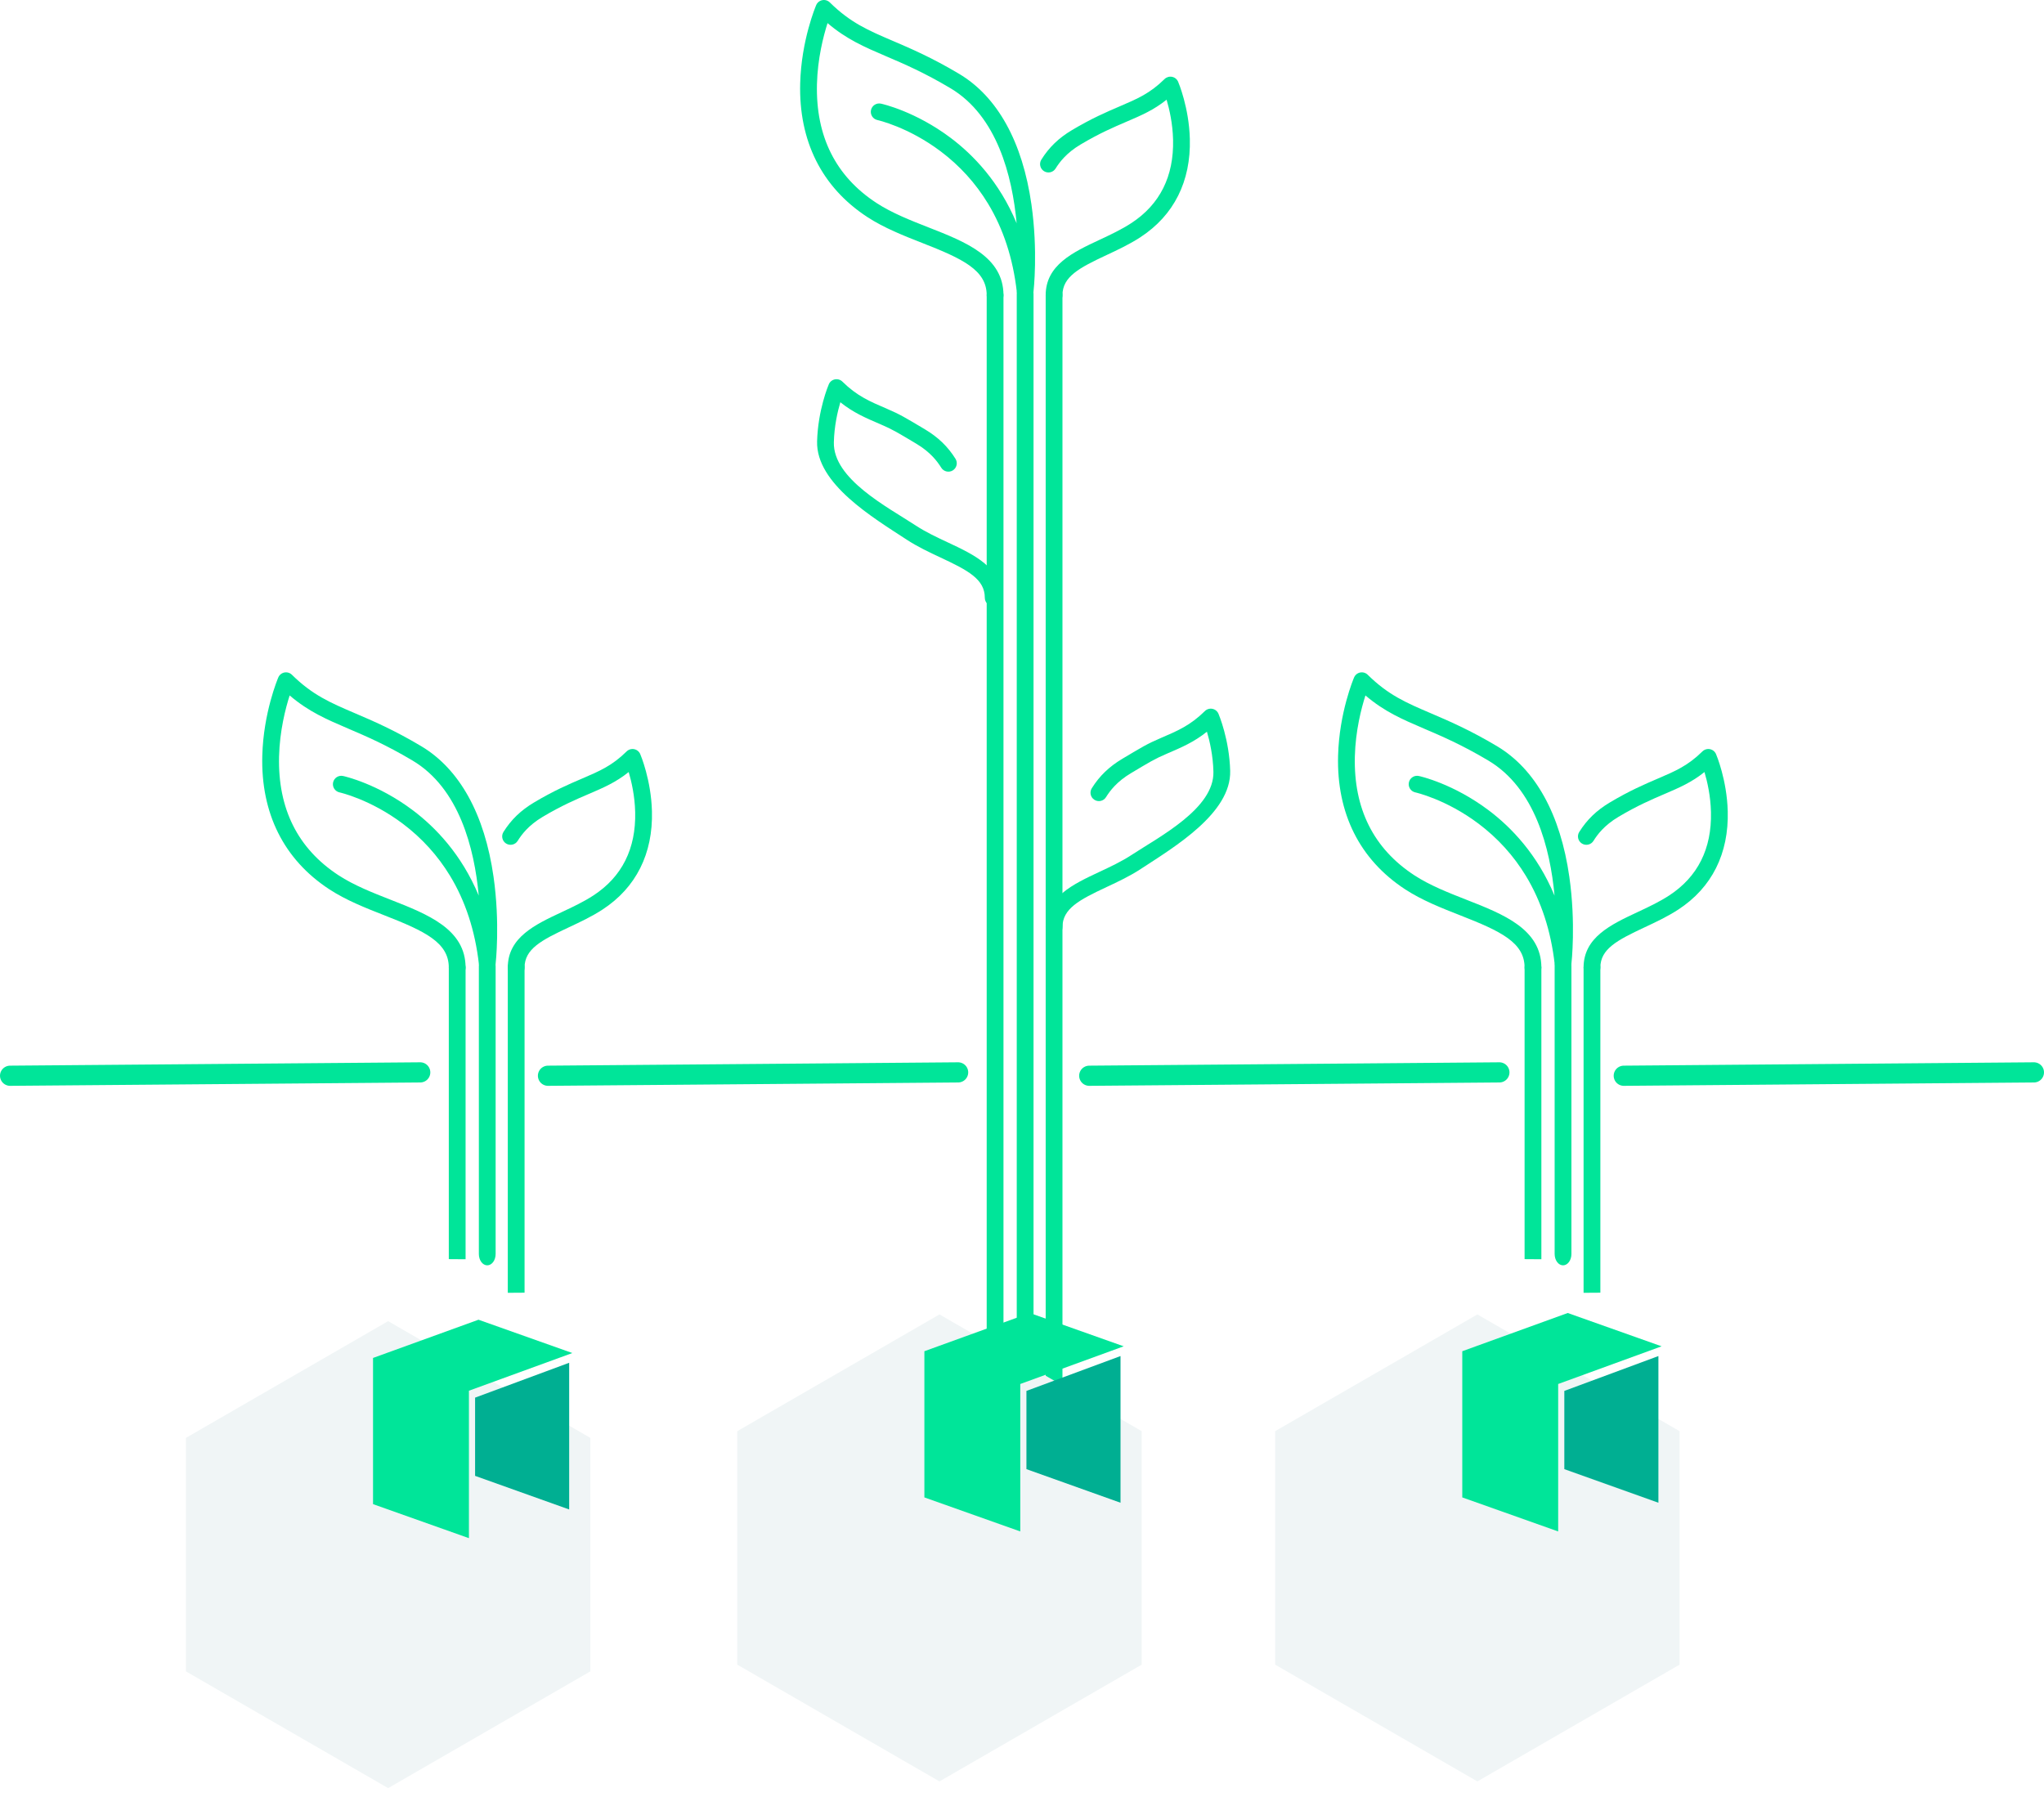 <svg width="304" height="270" viewBox="0 0 304 270" fill="none" xmlns="http://www.w3.org/2000/svg">
<path fill-rule="evenodd" clip-rule="evenodd" d="M227.997 145.156C227.308 145.156 226.749 144.598 226.749 143.908C226.749 140.166 223.148 138.484 217.218 136.159C214.401 135.054 211.489 133.912 208.966 132.26C202.222 127.843 198.779 120.968 199.011 112.377C199.183 105.994 201.301 100.968 201.391 100.758C201.553 100.378 201.892 100.103 202.297 100.024C202.702 99.944 203.121 100.069 203.415 100.359C206.482 103.381 209.119 104.51 212.769 106.072C215.49 107.237 218.574 108.557 222.64 110.978C228.358 114.383 232.08 121.107 233.406 130.423C234.388 137.327 233.735 143.166 233.707 143.411C233.634 144.041 233.101 144.516 232.467 144.516H232.465C231.831 144.515 231.298 144.038 231.227 143.408C230.669 138.461 229.227 134.041 226.939 130.27C225.116 127.265 222.752 124.657 219.913 122.518C215.078 118.877 210.542 117.865 210.497 117.855C209.823 117.709 209.395 117.045 209.541 116.371C209.687 115.698 210.352 115.27 211.025 115.416C211.232 115.46 216.147 116.557 221.415 120.525C224.742 123.03 228.64 127.053 231.203 133.211C230.554 126.165 228.292 117.249 221.363 113.123C217.439 110.786 214.436 109.501 211.787 108.367C208.561 106.986 205.918 105.855 203.079 103.437C202.466 105.354 201.597 108.706 201.504 112.518C201.316 120.272 204.286 126.212 210.333 130.172C212.64 131.683 215.43 132.777 218.129 133.835C223.594 135.978 229.245 138.194 229.245 143.908C229.245 144.598 228.686 145.156 227.997 145.156Z" fill="#00E599"/>
<path fill-rule="evenodd" clip-rule="evenodd" d="M236.77 145.156C236.081 145.156 235.522 144.598 235.522 143.908C235.522 139.419 239.591 137.514 243.526 135.671C245.136 134.918 246.8 134.138 248.272 133.174C252.51 130.399 254.595 126.232 254.469 120.791C254.413 118.384 253.919 116.233 253.504 114.829C251.578 116.373 249.752 117.155 247.556 118.095C245.659 118.907 243.509 119.827 240.705 121.497C238.588 122.758 237.574 124.137 236.995 125.065C236.63 125.649 235.86 125.828 235.275 125.462C234.69 125.098 234.512 124.328 234.877 123.743C236.016 121.919 237.462 120.524 239.428 119.353C242.374 117.598 244.605 116.643 246.573 115.8C249.165 114.691 251.037 113.89 253.198 111.761C253.492 111.472 253.909 111.346 254.315 111.426C254.72 111.506 255.059 111.78 255.221 112.16C255.287 112.314 256.837 115.991 256.962 120.65C257.132 126.961 254.6 132.014 249.639 135.262C248.019 136.324 246.273 137.141 244.584 137.932C240.513 139.838 238.018 141.147 238.018 143.908C238.018 144.598 237.459 145.156 236.77 145.156Z" fill="#00E599"/>
<path fill-rule="evenodd" clip-rule="evenodd" d="M232.467 188.198C231.778 188.198 231.219 187.443 231.219 186.512V143.706C231.219 142.775 231.778 142.02 232.467 142.02C233.156 142.02 233.715 142.775 233.715 143.706V186.512C233.715 187.443 233.156 188.198 232.467 188.198Z" fill="#00E599"/>
<path fill-rule="evenodd" clip-rule="evenodd" d="M235.522 192.284V143.908C235.522 143.219 236.081 142.66 236.77 142.66C237.46 142.66 238.018 143.219 238.018 143.908V192.267L235.522 192.284Z" fill="#00E599"/>
<path fill-rule="evenodd" clip-rule="evenodd" d="M226.749 187.275V143.908C226.749 143.219 227.308 142.66 227.997 142.66C228.686 142.66 229.245 143.219 229.245 143.908V187.292L226.749 187.275Z" fill="#00E599"/>
<path fill-rule="evenodd" clip-rule="evenodd" d="M147.997 45.156C147.308 45.156 146.749 44.598 146.749 43.908C146.749 40.166 143.148 38.484 137.218 36.159C134.401 35.054 131.489 33.912 128.966 32.26C122.222 27.843 118.779 20.968 119.011 12.377C119.183 5.994 121.301 0.968 121.391 0.758C121.553 0.378 121.892 0.103 122.297 0.024C122.702 -0.056 123.121 0.069 123.415 0.359C126.482 3.381 129.119 4.51 132.769 6.072C135.49 7.237 138.574 8.557 142.64 10.978C148.358 14.383 152.08 21.107 153.406 30.423C154.388 37.327 153.735 43.166 153.707 43.411C153.634 44.041 153.101 44.516 152.467 44.516H152.465C151.831 44.515 151.298 44.038 151.227 43.408C150.669 38.461 149.227 34.041 146.939 30.27C145.116 27.265 142.752 24.657 139.913 22.518C135.078 18.877 130.542 17.865 130.497 17.855C129.823 17.709 129.395 17.045 129.541 16.371C129.687 15.698 130.352 15.27 131.025 15.416C131.232 15.46 136.147 16.557 141.415 20.525C144.742 23.03 148.64 27.053 151.203 33.211C150.554 26.165 148.292 17.249 141.363 13.123C137.439 10.786 134.436 9.501 131.787 8.367C128.561 6.986 125.918 5.855 123.079 3.437C122.466 5.354 121.597 8.706 121.504 12.518C121.316 20.272 124.286 26.212 130.333 30.172C132.64 31.683 135.43 32.777 138.129 33.835C143.594 35.978 149.245 38.194 149.245 43.908C149.245 44.598 148.686 45.156 147.997 45.156Z" fill="#00E599"/>
<path fill-rule="evenodd" clip-rule="evenodd" d="M156.77 45.156C156.081 45.156 155.522 44.598 155.522 43.908C155.522 39.419 159.591 37.514 163.526 35.671C165.136 34.918 166.8 34.138 168.272 33.174C172.51 30.399 174.595 26.232 174.469 20.791C174.413 18.384 173.919 16.233 173.504 14.829C171.578 16.373 169.752 17.155 167.556 18.095C165.659 18.907 163.509 19.827 160.705 21.497C158.588 22.758 157.574 24.137 156.995 25.065C156.63 25.649 155.86 25.828 155.275 25.462C154.69 25.098 154.512 24.328 154.877 23.743C156.016 21.919 157.462 20.524 159.428 19.353C162.374 17.598 164.605 16.643 166.573 15.8C169.165 14.691 171.037 13.89 173.198 11.761C173.492 11.472 173.909 11.346 174.315 11.426C174.72 11.505 175.059 11.78 175.221 12.16C175.287 12.314 176.837 15.991 176.962 20.65C177.132 26.961 174.6 32.014 169.639 35.262C168.019 36.324 166.273 37.141 164.584 37.932C160.513 39.838 158.018 41.147 158.018 43.908C158.018 44.598 157.459 45.156 156.77 45.156Z" fill="#00E599"/>
<path fill-rule="evenodd" clip-rule="evenodd" d="M151.219 236.512V43.706C151.219 42.775 151.778 42.02 152.467 42.02C153.156 42.02 153.715 42.775 153.715 43.706V236.512C153.715 237.443 153.156 238.198 152.467 238.198C151.778 238.198 151.219 237.443 151.219 236.512Z" fill="#00E599"/>
<path fill-rule="evenodd" clip-rule="evenodd" d="M155.522 232.284V43.908C155.522 43.219 156.081 42.66 156.77 42.66C157.46 42.66 158.018 43.219 158.018 43.908V232.267L155.522 232.284Z" fill="#00E599"/>
<path fill-rule="evenodd" clip-rule="evenodd" d="M146.749 237.275V43.908C146.749 43.219 147.308 42.66 147.997 42.66C148.686 42.66 149.245 43.219 149.245 43.908V237.292L146.749 237.275Z" fill="#00E599"/>
<path fill-rule="evenodd" clip-rule="evenodd" d="M67.997 145.156C67.308 145.156 66.749 144.598 66.749 143.908C66.749 140.166 63.148 138.484 57.218 136.159C54.401 135.054 51.489 133.912 48.966 132.26C42.222 127.843 38.779 120.968 39.011 112.377C39.183 105.994 41.301 100.968 41.391 100.758C41.553 100.378 41.892 100.103 42.297 100.024C42.702 99.944 43.12 100.069 43.415 100.359C46.482 103.381 49.119 104.51 52.769 106.072C55.49 107.237 58.574 108.557 62.64 110.978C68.358 114.383 72.081 121.107 73.406 130.423C74.388 137.327 73.735 143.166 73.707 143.411C73.634 144.041 73.101 144.516 72.467 144.516H72.465C71.831 144.515 71.298 144.038 71.227 143.408C70.669 138.461 69.227 134.041 66.939 130.27C65.116 127.265 62.752 124.657 59.913 122.518C55.078 118.877 50.542 117.865 50.497 117.855C49.824 117.709 49.395 117.045 49.541 116.371C49.687 115.698 50.352 115.27 51.025 115.416C51.232 115.46 56.147 116.557 61.414 120.525C64.742 123.03 68.64 127.053 71.203 133.211C70.554 126.165 68.292 117.249 61.363 113.123C57.439 110.786 54.436 109.501 51.787 108.367C48.561 106.986 45.918 105.855 43.079 103.437C42.466 105.354 41.597 108.706 41.504 112.518C41.316 120.272 44.286 126.212 50.334 130.172C52.64 131.683 55.431 132.777 58.129 133.835C63.594 135.978 69.245 138.194 69.245 143.908C69.245 144.598 68.686 145.156 67.997 145.156Z" fill="#00E599"/>
<path fill-rule="evenodd" clip-rule="evenodd" d="M76.77 145.156C76.081 145.156 75.522 144.598 75.522 143.908C75.522 139.419 79.591 137.514 83.526 135.671C85.136 134.918 86.8 134.138 88.272 133.174C92.51 130.399 94.595 126.232 94.469 120.791C94.413 118.384 93.919 116.233 93.504 114.829C91.578 116.373 89.752 117.155 87.556 118.095C85.659 118.907 83.509 119.827 80.705 121.497C78.588 122.758 77.574 124.137 76.995 125.065C76.63 125.649 75.86 125.828 75.275 125.462C74.69 125.098 74.512 124.328 74.877 123.743C76.016 121.919 77.462 120.524 79.428 119.353C82.374 117.598 84.605 116.643 86.573 115.8C89.165 114.691 91.037 113.89 93.198 111.761C93.492 111.472 93.909 111.346 94.315 111.426C94.72 111.506 95.059 111.78 95.221 112.16C95.287 112.314 96.837 115.991 96.962 120.65C97.132 126.961 94.6 132.014 89.639 135.262C88.019 136.324 86.273 137.141 84.585 137.932C80.513 139.838 78.018 141.147 78.018 143.908C78.018 144.598 77.459 145.156 76.77 145.156Z" fill="#00E599"/>
<path fill-rule="evenodd" clip-rule="evenodd" d="M72.467 188.198C71.778 188.198 71.219 187.443 71.219 186.512V143.706C71.219 142.775 71.778 142.02 72.467 142.02C73.156 142.02 73.715 142.775 73.715 143.706V186.512C73.715 187.443 73.156 188.198 72.467 188.198Z" fill="#00E599"/>
<path fill-rule="evenodd" clip-rule="evenodd" d="M75.522 192.284V143.908C75.522 143.219 76.081 142.66 76.77 142.66C77.46 142.66 78.018 143.219 78.018 143.908V192.267L75.522 192.284Z" fill="#00E599"/>
<path fill-rule="evenodd" clip-rule="evenodd" d="M155.522 137.908C155.522 133.419 159.591 131.514 163.526 129.671C165.136 128.918 166.8 128.138 168.272 127.174C172.51 124.399 180.595 120.232 180.469 114.791C180.413 112.384 179.919 110.233 179.504 108.829C177.578 110.373 175.752 111.155 173.556 112.095C171.659 112.907 171.009 113.327 168.205 114.997C166.088 116.258 165.074 117.637 164.495 118.565C164.13 119.149 163.36 119.328 162.775 118.962C162.19 118.598 162.012 117.828 162.377 117.243C163.516 115.419 164.962 114.024 166.928 112.853C169.874 111.098 170.605 110.643 172.573 109.8C175.165 108.691 177.037 107.89 179.198 105.761C179.492 105.472 179.909 105.346 180.315 105.426C180.72 105.506 181.059 105.78 181.221 106.16C181.287 106.314 182.837 109.991 182.962 114.65C183.132 120.961 174.6 126.014 169.639 129.262C168.019 130.324 166.273 131.141 164.584 131.932C160.513 133.838 158.018 135.147 158.018 137.908C158.018 138.598 157.459 139.156 156.77 139.156C156.081 139.156 155.522 138.598 155.522 137.908Z" fill="#00E599"/>
<path fill-rule="evenodd" clip-rule="evenodd" d="M148.965 88.908C148.965 84.419 144.896 82.514 140.961 80.671C139.351 79.918 137.687 79.138 136.215 78.174C131.977 75.399 123.892 71.232 124.018 65.791C124.074 63.384 124.568 61.233 124.983 59.829C126.909 61.373 128.735 62.155 130.931 63.095C132.828 63.907 133.478 64.327 136.282 65.997C138.399 67.258 139.413 68.637 139.992 69.565C140.357 70.149 141.127 70.328 141.712 69.963C142.296 69.598 142.475 68.828 142.11 68.243C140.971 66.419 139.525 65.024 137.559 63.853C134.612 62.098 133.882 61.643 131.913 60.8C129.322 59.691 127.45 58.89 125.289 56.761C124.995 56.472 124.577 56.346 124.172 56.426C123.767 56.505 123.428 56.78 123.266 57.16C123.2 57.314 121.65 60.991 121.525 65.65C121.355 71.961 129.887 77.014 134.847 80.262C136.468 81.324 138.214 82.141 139.902 82.932C143.973 84.838 146.469 86.147 146.469 88.908C146.469 89.598 147.027 90.156 147.717 90.156C148.406 90.156 148.965 89.598 148.965 88.908Z" fill="#00E599"/>
<path fill-rule="evenodd" clip-rule="evenodd" d="M66.749 187.275V143.908C66.749 143.219 67.308 142.66 67.997 142.66C68.686 142.66 69.245 143.219 69.245 143.908V187.292L66.749 187.275Z" fill="#00E599"/>
<g filter="url(#filter0_dd)">
<path fill-rule="evenodd" clip-rule="evenodd" d="M152.727 177.5L182.801 194.864V229.59L152.727 246.954L122.653 229.59V194.864L152.727 177.5Z" fill="#F0F5F6"/>
</g>
<path d="M137.481 200.973V222.715L151.743 227.778V205.847L167.126 200.242L153.164 195.287L137.481 200.973Z" fill="#00E599"/>
<path d="M152.659 206.876V218.511L166.652 223.509V201.69L152.659 206.876Z" fill="#00AF92"/>
<g filter="url(#filter1_dd)">
<path fill-rule="evenodd" clip-rule="evenodd" d="M70.727 178.5L100.801 195.864V230.59L70.727 247.954L40.653 230.59V195.864L70.727 178.5Z" fill="#F0F5F6"/>
</g>
<path d="M55.481 201.973V223.715L69.743 228.778V206.847L85.126 201.242L71.164 196.287L55.481 201.973Z" fill="#00E599"/>
<path d="M70.659 207.876V219.511L84.652 224.509V202.69L70.659 207.876Z" fill="#00AF92"/>
<g filter="url(#filter2_dd)">
<path fill-rule="evenodd" clip-rule="evenodd" d="M232.727 177.5L262.801 194.864V229.59L232.727 246.954L202.653 229.59V194.864L232.727 177.5Z" fill="#F0F5F6"/>
</g>
<path d="M217.481 200.973V222.715L231.743 227.778V205.847L247.126 200.242L233.164 195.287L217.481 200.973Z" fill="#00E599"/>
<path d="M232.659 206.876V218.511L246.652 223.509V201.69L232.659 206.876Z" fill="#00AF92"/>
<path d="M1.5 160L62.5 159.5" stroke="#00E599" stroke-width="3" stroke-linecap="round"/>
<path d="M81.5 160L142.5 159.5" stroke="#00E599" stroke-width="3" stroke-linecap="round"/>
<path d="M162 160L223 159.5" stroke="#00E599" stroke-width="3" stroke-linecap="round"/>
<path d="M241.5 160L302.5 159.5" stroke="#00E599" stroke-width="3" stroke-linecap="round"/>
<defs>
<filter id="filter0_dd" x="102.653" y="177.5" width="81.149" height="91.454" filterUnits="userSpaceOnUse" color-interpolation-filters="sRGB">
<feFlood flood-opacity="0" result="BackgroundImageFix"/>
<feColorMatrix in="SourceAlpha" type="matrix" values="0 0 0 0 0 0 0 0 0 0 0 0 0 0 0 0 0 0 127 0"/>
<feOffset dx="-10" dy="12"/>
<feGaussianBlur stdDeviation="5"/>
<feColorMatrix type="matrix" values="0 0 0 0 0.316 0 0 0 0 0.367 0 0 0 0 0.353 0 0 0 0.257 0"/>
<feBlend mode="normal" in2="BackgroundImageFix" result="effect1_dropShadow"/>
<feColorMatrix in="SourceAlpha" type="matrix" values="0 0 0 0 0 0 0 0 0 0 0 0 0 0 0 0 0 0 127 0"/>
<feOffset dx="-3" dy="6"/>
<feGaussianBlur stdDeviation="2"/>
<feColorMatrix type="matrix" values="0 0 0 0 0 0 0 0 0 0 0 0 0 0 0 0 0 0 0.145 0"/>
<feBlend mode="normal" in2="effect1_dropShadow" result="effect2_dropShadow"/>
<feBlend mode="normal" in="SourceGraphic" in2="effect2_dropShadow" result="shape"/>
</filter>
<filter id="filter1_dd" x="20.652" y="178.5" width="81.149" height="91.454" filterUnits="userSpaceOnUse" color-interpolation-filters="sRGB">
<feFlood flood-opacity="0" result="BackgroundImageFix"/>
<feColorMatrix in="SourceAlpha" type="matrix" values="0 0 0 0 0 0 0 0 0 0 0 0 0 0 0 0 0 0 127 0"/>
<feOffset dx="-10" dy="12"/>
<feGaussianBlur stdDeviation="5"/>
<feColorMatrix type="matrix" values="0 0 0 0 0.316 0 0 0 0 0.367 0 0 0 0 0.353 0 0 0 0.257 0"/>
<feBlend mode="normal" in2="BackgroundImageFix" result="effect1_dropShadow"/>
<feColorMatrix in="SourceAlpha" type="matrix" values="0 0 0 0 0 0 0 0 0 0 0 0 0 0 0 0 0 0 127 0"/>
<feOffset dx="-3" dy="6"/>
<feGaussianBlur stdDeviation="2"/>
<feColorMatrix type="matrix" values="0 0 0 0 0 0 0 0 0 0 0 0 0 0 0 0 0 0 0.145 0"/>
<feBlend mode="normal" in2="effect1_dropShadow" result="effect2_dropShadow"/>
<feBlend mode="normal" in="SourceGraphic" in2="effect2_dropShadow" result="shape"/>
</filter>
<filter id="filter2_dd" x="182.653" y="177.5" width="81.149" height="91.454" filterUnits="userSpaceOnUse" color-interpolation-filters="sRGB">
<feFlood flood-opacity="0" result="BackgroundImageFix"/>
<feColorMatrix in="SourceAlpha" type="matrix" values="0 0 0 0 0 0 0 0 0 0 0 0 0 0 0 0 0 0 127 0"/>
<feOffset dx="-10" dy="12"/>
<feGaussianBlur stdDeviation="5"/>
<feColorMatrix type="matrix" values="0 0 0 0 0.316 0 0 0 0 0.367 0 0 0 0 0.353 0 0 0 0.257 0"/>
<feBlend mode="normal" in2="BackgroundImageFix" result="effect1_dropShadow"/>
<feColorMatrix in="SourceAlpha" type="matrix" values="0 0 0 0 0 0 0 0 0 0 0 0 0 0 0 0 0 0 127 0"/>
<feOffset dx="-3" dy="6"/>
<feGaussianBlur stdDeviation="2"/>
<feColorMatrix type="matrix" values="0 0 0 0 0 0 0 0 0 0 0 0 0 0 0 0 0 0 0.145 0"/>
<feBlend mode="normal" in2="effect1_dropShadow" result="effect2_dropShadow"/>
<feBlend mode="normal" in="SourceGraphic" in2="effect2_dropShadow" result="shape"/>
</filter>
</defs>
</svg>
